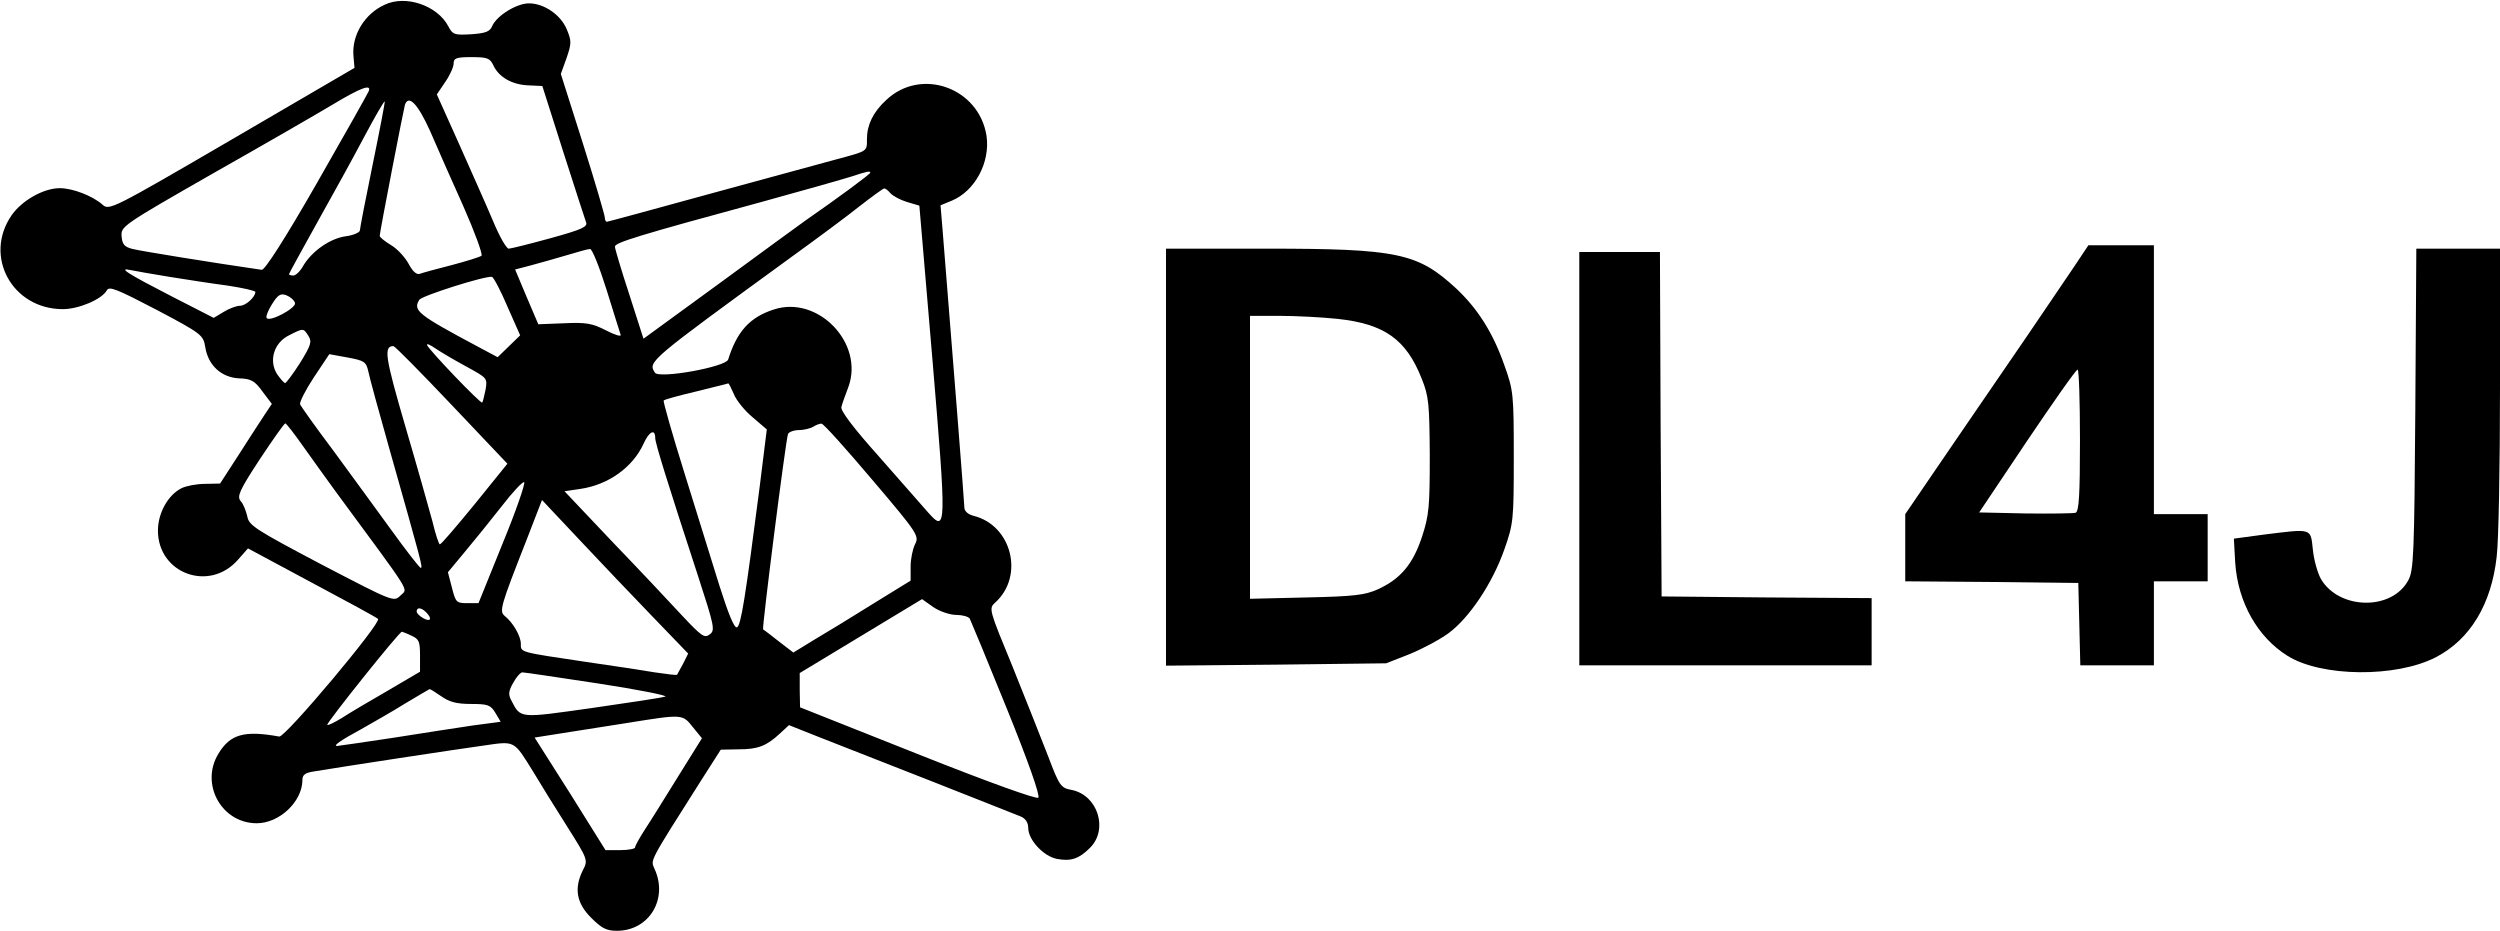 <?xml version="1.0" standalone="no"?>
<!DOCTYPE svg PUBLIC "-//W3C//DTD SVG 20010904//EN"
 "http://www.w3.org/TR/2001/REC-SVG-20010904/DTD/svg10.dtd">
<svg version="1.0" xmlns="http://www.w3.org/2000/svg"
 width="744pt" height="277pt" viewBox="0 0 744 277"
 preserveAspectRatio="xMidYMid meet">

<g transform="translate(0,277) scale(0.1,-0.1)"
fill="#000000" stroke="none">
<path d="M1145 2756 c-60 -27 -99 -91 -93 -154 l3 -34 -365 -213 c-357 -208
-365 -212 -385 -194 -29 26 -89 49 -127 49 -48 0 -112 -36 -143 -80 -85 -122
1 -280 152 -280 47 0 116 29 131 56 7 13 29 4 148 -58 136 -72 139 -75 145
-112 9 -54 48 -89 100 -92 36 -1 47 -7 70 -39 l28 -37 -22 -33 c-12 -18 -47
-72 -77 -119 l-55 -85 -45 -1 c-25 0 -56 -6 -70 -13 -40 -20 -70 -74 -70 -126
0 -128 153 -184 238 -87 l30 34 190 -102 c105 -56 194 -104 197 -108 11 -11
-276 -353 -294 -350 -104 19 -146 7 -181 -51 -55 -90 9 -207 114 -207 68 0
136 65 136 129 0 15 8 21 33 25 84 14 431 67 505 77 96 14 90 17 149 -78 21
-35 66 -108 101 -163 62 -98 62 -100 47 -129 -27 -54 -20 -98 24 -142 32 -32
46 -39 77 -39 96 0 153 95 112 184 -12 28 -19 15 137 261 l60 94 53 1 c58 0
83 10 123 47 l27 25 88 -35 c49 -19 199 -78 334 -131 135 -53 255 -101 268
-106 14 -6 22 -18 22 -34 0 -35 45 -84 85 -92 42 -8 66 0 99 33 55 55 23 156
-54 172 -33 6 -37 11 -71 101 -20 52 -68 172 -106 267 -70 170 -71 172 -51
190 87 79 49 230 -65 258 -16 4 -27 14 -27 24 0 14 -36 468 -65 828 l-6 72 34
14 c69 29 114 114 103 192 -22 144 -195 206 -299 107 -39 -36 -57 -74 -57
-116 0 -37 3 -35 -90 -60 -30 -8 -195 -53 -367 -100 -171 -47 -314 -86 -317
-86 -3 0 -6 5 -6 12 0 7 -29 106 -65 220 l-66 208 17 47 c15 44 15 51 1 85
-18 44 -68 78 -113 78 -36 0 -95 -36 -109 -67 -7 -17 -19 -22 -63 -25 -50 -3
-55 -1 -68 24 -32 61 -126 94 -189 64z m323 -180 c16 -35 55 -58 104 -60 l42
-2 62 -195 c34 -107 65 -201 68 -210 6 -14 -12 -22 -106 -48 -62 -17 -118 -31
-124 -31 -7 0 -28 37 -47 83 -19 45 -65 148 -101 229 l-66 147 25 37 c14 20
25 45 25 55 0 16 8 19 53 19 47 0 55 -3 65 -24z m-371 -78 c-3 -7 -72 -130
-154 -273 -95 -166 -155 -259 -164 -258 -145 21 -361 56 -384 62 -24 6 -31 13
-33 37 -3 30 1 33 272 188 152 86 313 179 358 206 83 50 115 61 105 38z m12
-218 c-21 -102 -38 -190 -38 -196 -1 -6 -19 -14 -41 -17 -47 -6 -101 -44 -127
-87 -9 -17 -23 -30 -30 -30 -7 0 -13 2 -13 4 0 2 38 71 83 152 46 82 110 198
141 257 32 60 59 107 61 105 1 -2 -15 -86 -36 -188z m171 100 c20 -47 65 -148
99 -224 34 -77 58 -143 54 -147 -5 -4 -44 -16 -89 -28 -44 -11 -87 -23 -95
-26 -9 -3 -21 7 -33 30 -11 20 -34 45 -53 56 -18 11 -33 23 -33 27 0 11 71
376 75 390 11 32 39 2 75 -78z m1310 -124 c0 -4 -96 -75 -194 -143 -17 -12
-132 -96 -256 -187 l-225 -164 -42 131 c-24 73 -43 137 -43 143 0 12 68 33
440 134 124 34 243 68 265 75 45 15 55 17 55 11z m60 -61 c7 -8 29 -20 49 -26
l37 -11 39 -459 c42 -501 42 -516 -13 -454 -15 17 -80 91 -145 165 -77 86
-117 139 -113 149 2 9 12 36 21 60 47 130 -91 273 -222 230 -72 -23 -110 -66
-136 -149 -7 -22 -206 -58 -218 -39 -21 33 -21 33 406 344 76 55 168 123 204
152 36 28 69 52 72 52 4 1 12 -6 19 -14z m-845 -287 c21 -68 40 -128 42 -134
3 -7 -17 -1 -44 13 -41 21 -59 24 -124 21 l-77 -3 -35 82 -34 81 46 12 c25 7
73 20 106 30 33 10 65 19 71 19 6 1 28 -54 49 -121z m-1300 38 c50 -8 127 -20
173 -26 45 -7 82 -15 82 -19 -1 -16 -29 -41 -46 -41 -10 0 -32 -8 -48 -18
l-30 -18 -125 64 c-134 69 -162 87 -121 78 14 -3 66 -12 115 -20z m1005 -88
l38 -86 -34 -33 -33 -32 -60 32 c-178 95 -193 107 -173 139 8 12 197 72 216
68 5 -1 26 -41 46 -88z m-632 10 c3 -15 -73 -56 -84 -45 -4 3 3 22 15 41 18
29 26 34 44 27 12 -5 23 -15 25 -23z m40 -98 c11 -17 7 -28 -25 -80 -21 -33
-41 -59 -44 -60 -4 0 -14 12 -24 26 -26 40 -10 94 35 116 43 22 43 22 58 -2z
m470 -91 c62 -34 63 -34 57 -69 -4 -19 -8 -36 -10 -38 -4 -5 -159 157 -164
171 -2 6 9 1 25 -10 16 -11 57 -35 92 -54z m-44 -114 l166 -175 -97 -120 c-54
-66 -100 -120 -104 -120 -3 0 -13 30 -22 68 -10 37 -46 165 -81 284 -60 206
-65 238 -35 238 4 0 82 -79 173 -175z m-248 100 c3 -16 32 -122 64 -235 95
-336 99 -350 92 -350 -4 1 -43 51 -87 112 -44 61 -122 167 -173 237 -52 69
-96 131 -99 138 -2 6 16 42 41 80 l46 69 55 -10 c49 -9 55 -13 61 -41z m1088
-68 c7 -18 32 -49 56 -69 l42 -36 -21 -169 c-43 -333 -56 -416 -68 -420 -8 -3
-26 42 -52 124 -22 70 -69 222 -105 338 -36 115 -63 211 -61 213 2 3 46 15 97
27 51 13 94 23 95 24 2 1 9 -14 17 -32z m-1282 -155 c26 -37 71 -99 100 -139
229 -311 212 -283 190 -305 -20 -20 -20 -20 -235 92 -197 104 -216 116 -221
143 -4 17 -12 38 -20 46 -11 14 -4 31 57 124 39 59 73 107 76 107 3 0 27 -31
53 -68z m1694 -100 c136 -160 140 -167 127 -192 -7 -14 -13 -44 -13 -66 l0
-42 -112 -69 c-62 -39 -141 -87 -175 -107 l-62 -38 -43 33 c-24 19 -45 35 -47
36 -4 2 67 561 74 581 2 6 17 12 32 12 15 0 35 5 43 10 8 5 20 10 25 9 6 0 73
-75 151 -167z m-646 124 c0 -15 38 -137 126 -406 50 -154 53 -166 36 -178 -15
-12 -24 -6 -82 56 -36 39 -129 138 -208 220 l-142 150 47 7 c83 12 156 64 188
134 17 38 35 46 35 17z m-454 -313 l-72 -178 -34 0 c-32 0 -34 3 -45 46 l-12
46 49 59 c27 32 77 94 110 136 33 43 64 76 68 73 4 -3 -24 -85 -64 -182z m445
-217 l107 -111 -15 -30 c-9 -16 -17 -31 -18 -33 -2 -2 -31 2 -66 7 -35 6 -127
20 -204 31 -201 30 -195 28 -195 54 0 23 -23 63 -48 83 -17 14 -12 30 65 226
l46 119 111 -118 c61 -65 159 -168 217 -228z m905 4 c18 0 36 -5 40 -11 3 -6
53 -126 110 -267 64 -158 100 -260 94 -266 -5 -5 -143 44 -359 130 l-350 139
-1 51 0 51 182 110 182 110 34 -24 c19 -13 50 -23 68 -23z m-1578 8 c19 -19
14 -30 -8 -18 -11 6 -20 15 -20 20 0 14 14 12 28 -2z m-43 -70 c22 -10 25 -17
25 -59 l0 -48 -97 -57 c-54 -31 -115 -67 -136 -81 -22 -13 -41 -23 -43 -20 -4
4 214 277 222 277 1 0 15 -5 29 -12z m555 -142 c118 -18 208 -36 200 -39 -8
-3 -106 -18 -218 -34 -220 -31 -212 -32 -241 24 -9 17 -7 28 7 52 9 17 22 31
27 30 6 0 107 -15 225 -33z m-467 -38 c24 -17 46 -23 89 -23 50 0 58 -3 72
-26 l16 -27 -83 -11 c-45 -7 -153 -23 -239 -37 -87 -13 -161 -24 -165 -24 -13
0 11 17 72 50 33 19 92 52 130 76 39 23 72 43 73 43 2 1 18 -9 35 -21z m749
-92 l27 -33 -71 -114 c-39 -63 -83 -134 -99 -158 -16 -25 -29 -48 -29 -53 0
-4 -20 -8 -44 -8 l-44 0 -105 168 -106 167 82 13 c45 7 134 21 197 31 162 26
161 26 192 -13z"/>
<path d="M6173 1977 c-55 -82 -187 -276 -361 -529 l-142 -208 0 -100 0 -100
258 -2 257 -3 3 -122 3 -123 109 0 110 0 0 125 0 125 80 0 80 0 0 100 0 100
-80 0 -80 0 0 400 0 400 -97 0 -98 0 -42 -63z m17 -517 c0 -164 -3 -212 -13
-216 -7 -2 -75 -3 -150 -2 l-137 3 142 212 c79 117 146 213 151 213 4 0 7 -95
7 -210z"/>
<path d="M3470 1409 l0 -620 328 3 327 4 69 27 c37 15 90 43 116 62 63 46 132
150 167 250 27 77 28 87 28 275 0 187 -1 198 -28 273 -34 97 -79 168 -144 229
-114 105 -173 118 -565 118 l-298 0 0 -621z m511 412 c139 -15 204 -61 250
-178 21 -52 23 -74 24 -228 0 -152 -2 -178 -23 -242 -27 -82 -64 -126 -132
-157 -38 -17 -71 -21 -212 -24 l-168 -4 0 421 0 421 88 0 c48 0 126 -4 173 -9z"/>
<path d="M7188 1553 c-3 -435 -5 -481 -21 -510 -49 -91 -206 -88 -260 4 -10
18 -21 57 -24 88 -7 64 -1 62 -146 44 l-89 -12 4 -72 c8 -117 66 -221 156
-277 101 -63 323 -65 441 -4 102 53 165 157 181 298 6 46 10 271 10 501 l0
417 -125 0 -124 0 -3 -477z"/>
<path d="M4700 1405 l0 -615 435 0 435 0 0 100 0 100 -312 2 -313 3 -3 513 -2
512 -120 0 -120 0 0 -615z"/>
</g>
</svg>
